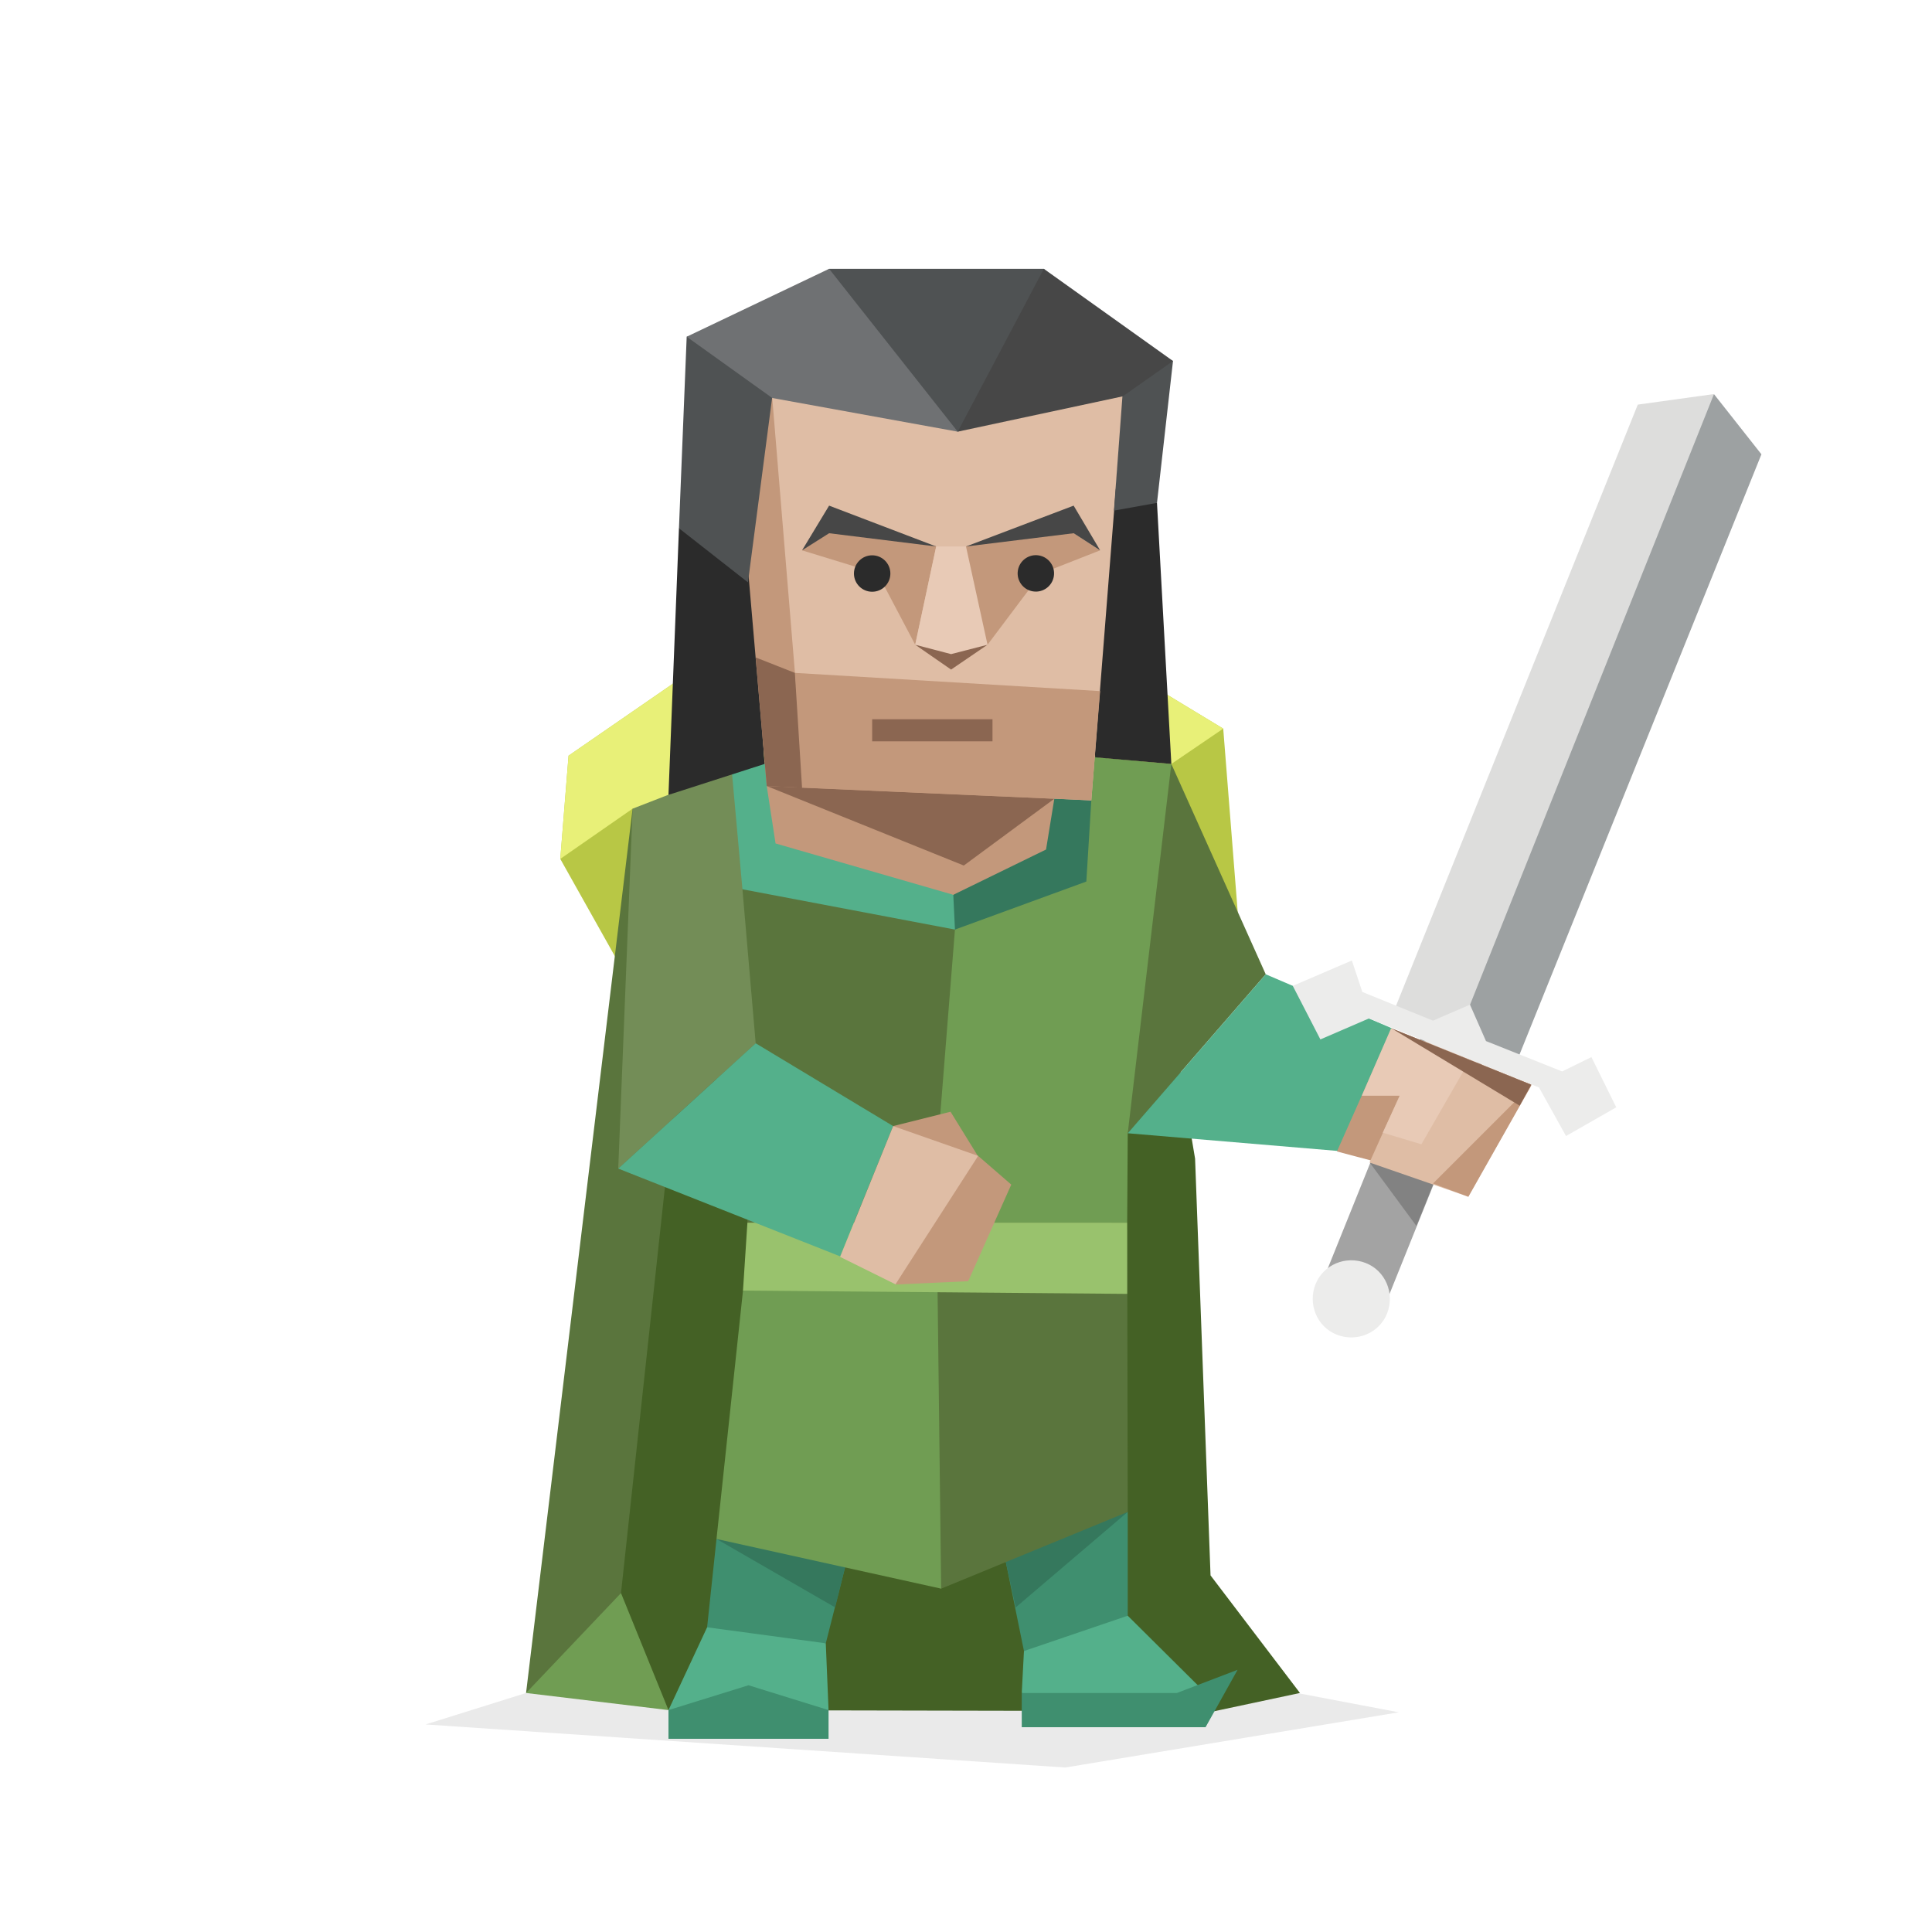 <?xml version="1.0" encoding="utf-8"?>
<!-- Generator: Adobe Illustrator 27.3.0, SVG Export Plug-In . SVG Version: 6.00 Build 0)  -->
<svg version="1.1" id="Layer_1" xmlns="http://www.w3.org/2000/svg" xmlns:xlink="http://www.w3.org/1999/xlink" x="0px" y="0px"
	 viewBox="0 0 350 350" style="enable-background:new 0 0 350 350;" xml:space="preserve">
<style type="text/css">
	.st0{opacity:0.1;fill:#2B2B2B;enable-background:new    ;}
	.st1{fill:#446125;}
	.st2{fill:#3F8F6F;}
	.st3{fill:#54B08B;}
	.st4{fill:#35785D;}
	.st5{fill:#B8C745;}
	.st6{fill:#E8F078;}
	.st7{fill:#5A753D;}
	.st8{fill:#709D53;}
	.st9{fill:#99C26D;}
	.st10{fill:#738D57;}
	.st11{fill:#2B2B2B;}
	.st12{fill:#DFBDA5;}
	.st13{fill:#C3987B;}
	.st14{fill:#8B6651;}
	.st15{fill:#E8CAB6;}
	.st16{fill:#474747;}
	.st17{fill:#4F5253;}
	.st18{fill:#6F7173;}
	.st19{fill:none;stroke:#8B6651;stroke-width:4;stroke-miterlimit:10;}
	.st20{fill:#A3A3A3;}
	.st21{fill:#ECECEB;}
	.st22{fill:#DDDDDC;}
	.st23{fill:#9DA1A2;}
	.st24{opacity:0.2;enable-background:new    ;}
</style>
<polygon class="st0" points="253.4,310.2 235.5,306.8 163.2,294.8 95.3,306.7 77.1,312.4 193,320.2 "/>
<polygon class="st1" points="219.3,285.4 216.5,209.9 212.2,184.3 173,168.4 122.5,196.2 104,294.8 121.1,309.8 220,310 
	235.5,306.7 "/>
<polygon class="st2" points="204.3,273.9 182.2,282.9 185.5,299.1 196.8,299.1 204.3,292.7 "/>
<polygon class="st3" points="204.3,292.7 218.4,306.7 204.8,309.8 185.1,306.7 185.5,299.1 "/>
<polygon class="st2" points="218.4,312.9 185.1,312.9 185.1,306.7 213.2,306.7 224.2,302.5 "/>
<polygon class="st4" points="204.3,273.9 184,291.2 182.2,282.9 193.2,273.9 "/>
<polygon class="st5" points="125.9,121.1 103,136.9 101.5,155.6 117.1,183.4 224.9,173.8 221.6,132 210.2,125.1 "/>
<polygon class="st6" points="210.2,125.1 125.9,121.1 103,136.9 101.5,155.6 114.6,146.5 212.2,138.4 221.6,132 "/>
<polygon class="st2" points="153.1,283.9 149.6,297.7 138.3,299.1 128.1,294.8 129.8,278.8 "/>
<polygon class="st3" points="128.1,294.8 121.1,309.8 150.1,309.8 149.6,297.7 "/>
<polygon class="st2" points="150.1,315 121.1,315 121.1,309.8 135.6,305.3 150.1,309.8 "/>
<polygon class="st4" points="129.8,278.8 151.3,291.2 153.1,283.9 146,277.6 "/>
<polygon class="st7" points="169.7,221.5 153.1,273.9 170.5,287.8 204.3,273.9 204.2,222.8 191,217 "/>
<polygon class="st8" points="134.6,233.8 129.8,278.8 170.5,287.8 169.7,221.5 "/>
<polygon class="st7" points="204.2,154.1 212.2,138.4 229.3,176.5 204.3,205.3 200.4,188.1 "/>
<polygon class="st7" points="132.6,140 158.8,153.8 182.5,172.1 169.7,221.5 135.4,221.5 135.4,209.9 121.1,173.1 "/>
<polygon class="st8" points="173,168.4 169.7,209.9 169.7,221.5 204.2,221.5 204.3,205.3 212.2,138.4 195.4,136.9 194.8,143.9 
	194.8,143.9 187.7,143.5 183.9,159.7 "/>
<polygon class="st7" points="122.5,196.2 114.6,146.5 95.3,306.7 106.7,299.2 112.5,288.6 "/>
<polygon class="st8" points="121.1,309.8 95.3,306.7 112.5,288.6 "/>
<polygon class="st9" points="135.4,221.5 204.2,221.5 204.2,234.4 134.6,233.8 "/>
<polygon class="st10" points="112,211.7 114.6,146.5 135.2,138.5 141.1,137.6 134.5,161.1 136.9,189 "/>
<polygon class="st4" points="172.7,162.1 182.2,152.3 187.7,143.5 197.7,145 196.8,159.7 173,168.4 167.4,163.3 "/>
<polygon class="st3" points="172.7,162.1 173,168.4 134.5,161.1 132.6,140 141.1,137.6 150.7,148.1 "/>
<polygon class="st11" points="138.5,138.4 136.3,101.2 131.7,91.6 123,95.7 121.1,144 "/>
<polygon class="st11" points="209.6,91.1 212.2,138.4 198.4,137.2 196.1,86.5 "/>
<polygon class="st12" points="197.7,145 153.1,142.9 140.5,133.9 134.5,65.4 204.2,62.4 "/>
<polygon class="st13" points="191,144.7 145.4,138.7 139.9,72.1 131.7,59 138.9,142.4 140.5,152.8 172.7,162.1 189.5,153.9 "/>
<polygon class="st14" points="165.8,116.8 172.3,121.3 178.9,116.8 "/>
<polygon class="st13" points="145.3,99.7 159,103.9 165.8,116.8 169.6,99 150.2,94.1 "/>
<polygon class="st13" points="178.9,116.8 188.6,103.9 199.3,99.7 194.5,96.6 185.6,95.7 175,99 175,108.9 "/>
<polygon class="st15" points="178.9,116.8 172.3,118.5 165.8,116.8 169.6,99 175,99 "/>
<polygon class="st16" points="175,99 194.5,96.6 199.3,99.7 194.5,91.6 "/>
<polygon class="st16" points="169.6,99 150.2,96.6 145.3,99.7 150.2,91.6 "/>
<polygon class="st14" points="174.6,156.8 191,144.7 138.9,142.4 "/>
<polygon class="st17" points="123,95.7 124.4,61 138.9,57.3 150.2,48.7 189.1,48.7 197.7,59 212.5,65.4 209.6,91.1 201.8,92.5 
	203.6,68.3 173.5,78.2 141,63.5 135.5,105.5 "/>
<polygon class="st18" points="173.5,78.2 150.2,48.7 124.4,61 139.9,72.1 "/>
<polygon class="st13" points="144,121.9 199.3,125.2 197.7,145 145.3,142.7 "/>
<polygon class="st16" points="189.1,48.7 173.5,78.2 203.4,71.8 212.5,65.4 "/>
<line class="st19" x1="158" y1="132.3" x2="179.8" y2="132.3"/>
<polygon class="st14" points="144,121.9 136.9,119.1 138.9,142.4 145.3,142.7 "/>
<ellipse transform="matrix(0.16 -0.987 0.987 0.16 55.074 272.511)" class="st11" cx="187.7" cy="103.9" rx="3.3" ry="3.3"/>
<circle class="st11" cx="158" cy="103.9" r="3.3"/>
<polygon class="st3" points="136.9,189 112,211.7 152.2,227.6 161.8,204 "/>
<path class="st13" d="M161.8,204l10.4-2.6l5,8.1l-9.6-0.6L161.8,204z"/>
<path class="st12" d="M161.8,204l15.4,5.4l-3.5,10.3l-11.4,13l-10.1-5L161.8,204L161.8,204z"/>
<path class="st13" d="M177.2,209.4l6,5.2l-7.8,17.5l-13.2,0.6L177.2,209.4L177.2,209.4z"/>
<path class="st3" d="M229.3,176.5l22.9,9.8l-2,10.2l-7.9,12l-38-3.2L229.3,176.5z"/>
<path class="st20" d="M238.8,234.1l62.9-156.2l11.2,4.5L250,238.7L238.8,234.1z"/>
<path class="st21" d="M251.3,237.9c1.4-3.6-0.3-7.7-3.9-9.1c-3.6-1.4-7.7,0.3-9.1,3.9c-1.4,3.6,0.3,7.7,3.9,9.1c0,0,0,0,0,0
	C245.8,243.2,249.9,241.5,251.3,237.9z"/>
<path class="st22" d="M296.7,73.3l13.7-1.9l8.4,11.4l-23.7,49L274,194.2l-22.3-9L296.7,73.3z"/>
<path class="st23" d="M274,194.2l-10.8-4.4l47.3-118.4l8.6,10.9L274,194.2L274,194.2z"/>
<path class="st21" d="M288.3,191.5l4.5,9.1l-9.1,5.2l-4.9-8.8l-11.2-4.5l-6.6,2.9l-2.8-6.8l-10.2-4.1l-8.8,3.8l-5-9.7l10.7-4.6
	l1.9,5.7l12.8,5.2l6.7-2.9l2.9,6.6l13.8,5.5L288.3,191.5z"/>
<path class="st24" d="M248.2,210.7l8.4,11.4l3.1-7.7l-3.9-3.8H248.2z"/>
<path class="st13" d="M252.1,186.3l25.3,10.2l-11,18.5l-24.2-6.4L252.1,186.3z"/>
<path class="st12" d="M266,216.8l-17.9-6.2l9.9-22l19.4,7.9L266,216.8L266,216.8z"/>
<path class="st15" d="M246.7,198.5h6.9l-3.1,6.7l7,2.1l8.8-15.3l-14.3-5.7L246.7,198.5z"/>
<path class="st13" d="M277.5,196.5l-17.9,17.9l6.4,2.4L277.5,196.5z"/>
<path class="st14" d="M252.1,186.3l23.2,14l2.1-3.8L252.1,186.3z"/>
</svg>
